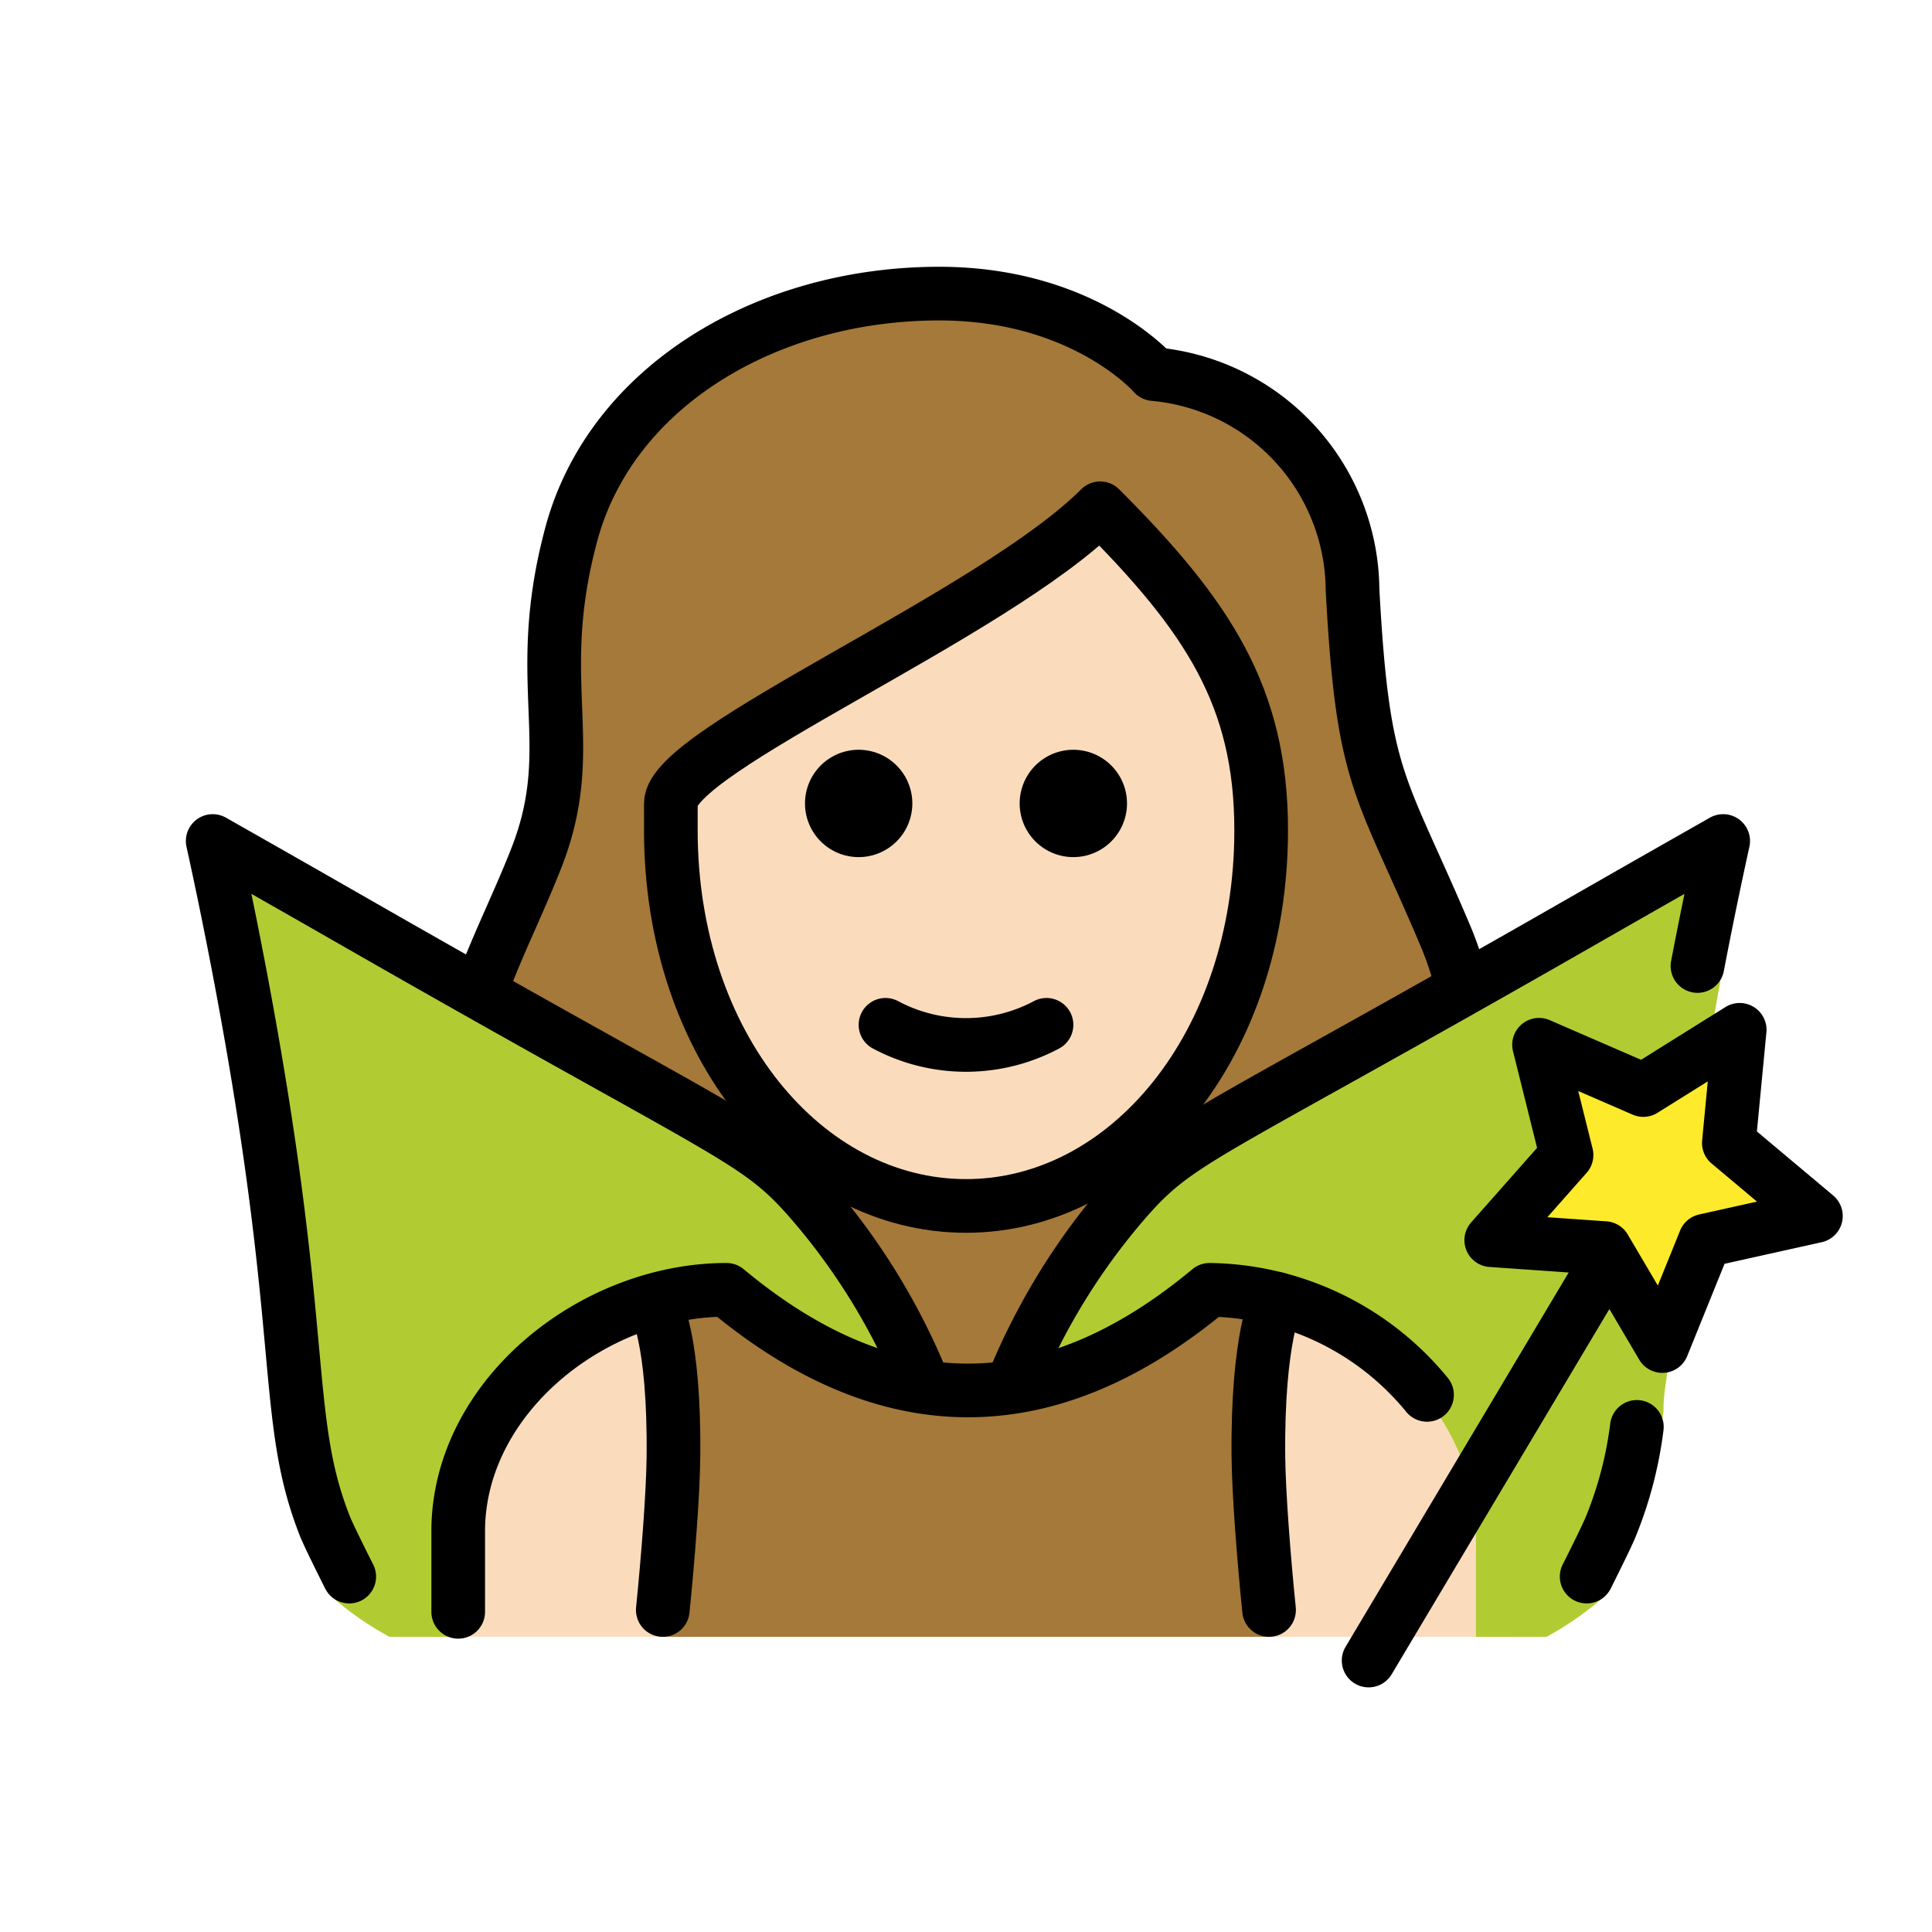 <svg xmlns="http://www.w3.org/2000/svg" viewBox="0 0 72 72"><path fill="#a57939" d="M18.155 47.378a24.053 24.053 0 003.633 2.72 10.464 10.464 0 015.36-2.09c6.21 5.012 12.496 5.012 18.7 0a8.343 8.343 0 014.21 1.512 22.787 22.787 0 002.972-2.33c1.188-.715 3.125-8.282.391-13.025a23.723 23.723 0 01-1.157-2.633c-1.473-3.27-2.024-4.493-2.349-10.524.028-3.693-3.794-6.784-7.474-7.093a1.002 1.002 0 01-.689-.343c-.093-.1-2.408-2.655-7.243-2.655-6.2 0-11.441 3.382-12.743 8.226a18.518 18.518 0 00-.565 6.176 13.318 13.318 0 01-.76 5.961 6.803 6.803 0 01-1.12 2.088c-3.772 4.42-.974 14.303-1.166 14.01z"/><g fill="#fadcbc"><path d="M25.575 29.483v.957c0 7.65 4.61 13.643 10.494 13.643S46.563 38.09 46.563 30.44c0-4.653-1.779-7.515-5.284-11.134a64.143 64.143 0 01-8.989 5.772c-2.646 1.514-6.255 3.57-6.715 4.405zM17 61v-4c0-4.994 5.008-9 10-9 6 5 12 5 18 0 4.994 0 10 4.006 10 9v4"/></g><path fill="#B1CC33" d="M64.22 31.343c-.28 1.27.307 2.992-.153 5.472-.46 2.52-.67 4.43-1.05 7.76-.67 6.01-1.032 6.952-1.022 7.952-.042 1.03-1.507 5.148-1.764 6.146a2.72 2.72 0 01-.2.52c-.051.084-.108.164-.17.24a11.96 11.96 0 01-2.23 1.57L55 61v-3.833c0-4.99-4.93-9.004-9.93-9.004a15.079 15.079 0 01-7.54 3.65 20.59 20.59 0 014.51-7.2c1.35-1.35 6.54-4.33 16.87-10.25 2.22-1.27 4.06-2.32 5.31-3.02zM34.62 51.813a15.026 15.026 0 01-7.55-3.65c-4.99 0-10 4.01-10 9v3.84h-2.55a11.809 11.809 0 01-2.24-1.57 2.81 2.81 0 01-.16-.24 1.77 1.77 0 01-.2-.52 14.335 14.335 0 01-.46-3.05c.02-1-.38-4-1.05-10.01-.37-3.33-.85-5.98-1.32-8.5-.46-2.48-.88-4.5-1.16-5.77 1.24.7 3.08 1.75 5.3 3.02 10.33 5.92 15.52 8.9 16.87 10.25a20.674 20.674 0 014.37 6.81l.15.39z"/><path fill="#FCEA2B" d="M61.95 50.163l-2.15-3.649-4.225-.296 2.805-3.173-1.024-4.11 3.885 1.687 3.592-2.244-.404 4.216 3.244 2.723-4.134.919z"/><path fill="#A57939" d="M24.7 61c.198-1.948.383-5.337.397-6.69.048-4.497-.797-5.84-.797-5.84a10 10 0 012.776-.402c6 5 12 5 18 0a10.64 10.64 0 012.514.337s-.741 1.408-.693 5.905c.015 1.353.2 4.742.397 6.69"/><g><path fill="none" stroke="#000" stroke-linecap="round" stroke-linejoin="round" stroke-width="2" d="M54.345 36.233c-.139-.487-.31-.966-.51-1.431-2.405-5.67-3.043-5.643-3.43-12.822A8.132 8.132 0 0043 13.942s-2.6-3-8-3c-6.431 0-12.23 3.466-13.709 8.966-1.5 5.583.345 7.834-1.29 12.034-.623 1.599-1.397 3.147-1.994 4.729"/><path d="M42 29.942a2 2 0 11-4 0 2 2 0 014 0M34 29.942a2 2 0 11-4 0 2 2 0 014 0"/><path fill="none" stroke="#000" stroke-linejoin="round" stroke-width="2" d="M25 30.942c0 8 5 14 11 14s11-6 11-14c0-5-2-8-6-12-4 4-16 9-16 11v1z"/><path fill="none" stroke="#000" stroke-linecap="round" stroke-linejoin="round" stroke-width="2" d="M33 38.192c1.875 1 4.125 1 6 0M37.793 51.449a24.542 24.542 0 014.25-6.833c1.982-2.23 2.903-2.25 16.866-10.248 2.225-1.275 4.066-2.321 5.309-3.026A175.422 175.422 0 0063.26 36M59.13 58.755c.096-.188.761-1.511.906-1.88.483-1.186.807-2.43.965-3.699M13.015 58.755c-.097-.188-.761-1.511-.907-1.88-1.587-4.025-.647-6.937-3.015-19.76-.458-2.483-.886-4.5-1.166-5.773 1.243.705 3.084 1.751 5.308 3.025 13.964 7.999 14.884 8.02 16.867 10.249a24.447 24.447 0 014.15 6.598M59.434 47.742l-8.429 14.141"/><path fill="none" stroke="#000" stroke-linecap="round" stroke-linejoin="round" stroke-width="2" d="M61.95 50.163l-2.15-3.649-4.225-.296 2.805-3.173-1.024-4.11 3.885 1.687 3.592-2.244-.404 4.216 3.244 2.723-4.134.919zM17.076 60.068v-3c0-4.994 5.008-9 10-9 6 5 12 5 18 0a10.65 10.65 0 018.105 3.915"/><path fill="none" stroke="#000" stroke-linecap="round" stroke-linejoin="round" stroke-width="2" d="M24.41 48.643s.736 1.17.687 5.667c-.015 1.353-.2 3.742-.397 5.69M47.59 48.405s-.741 1.408-.693 5.905c.015 1.353.2 3.742.397 5.69"/></g></svg>